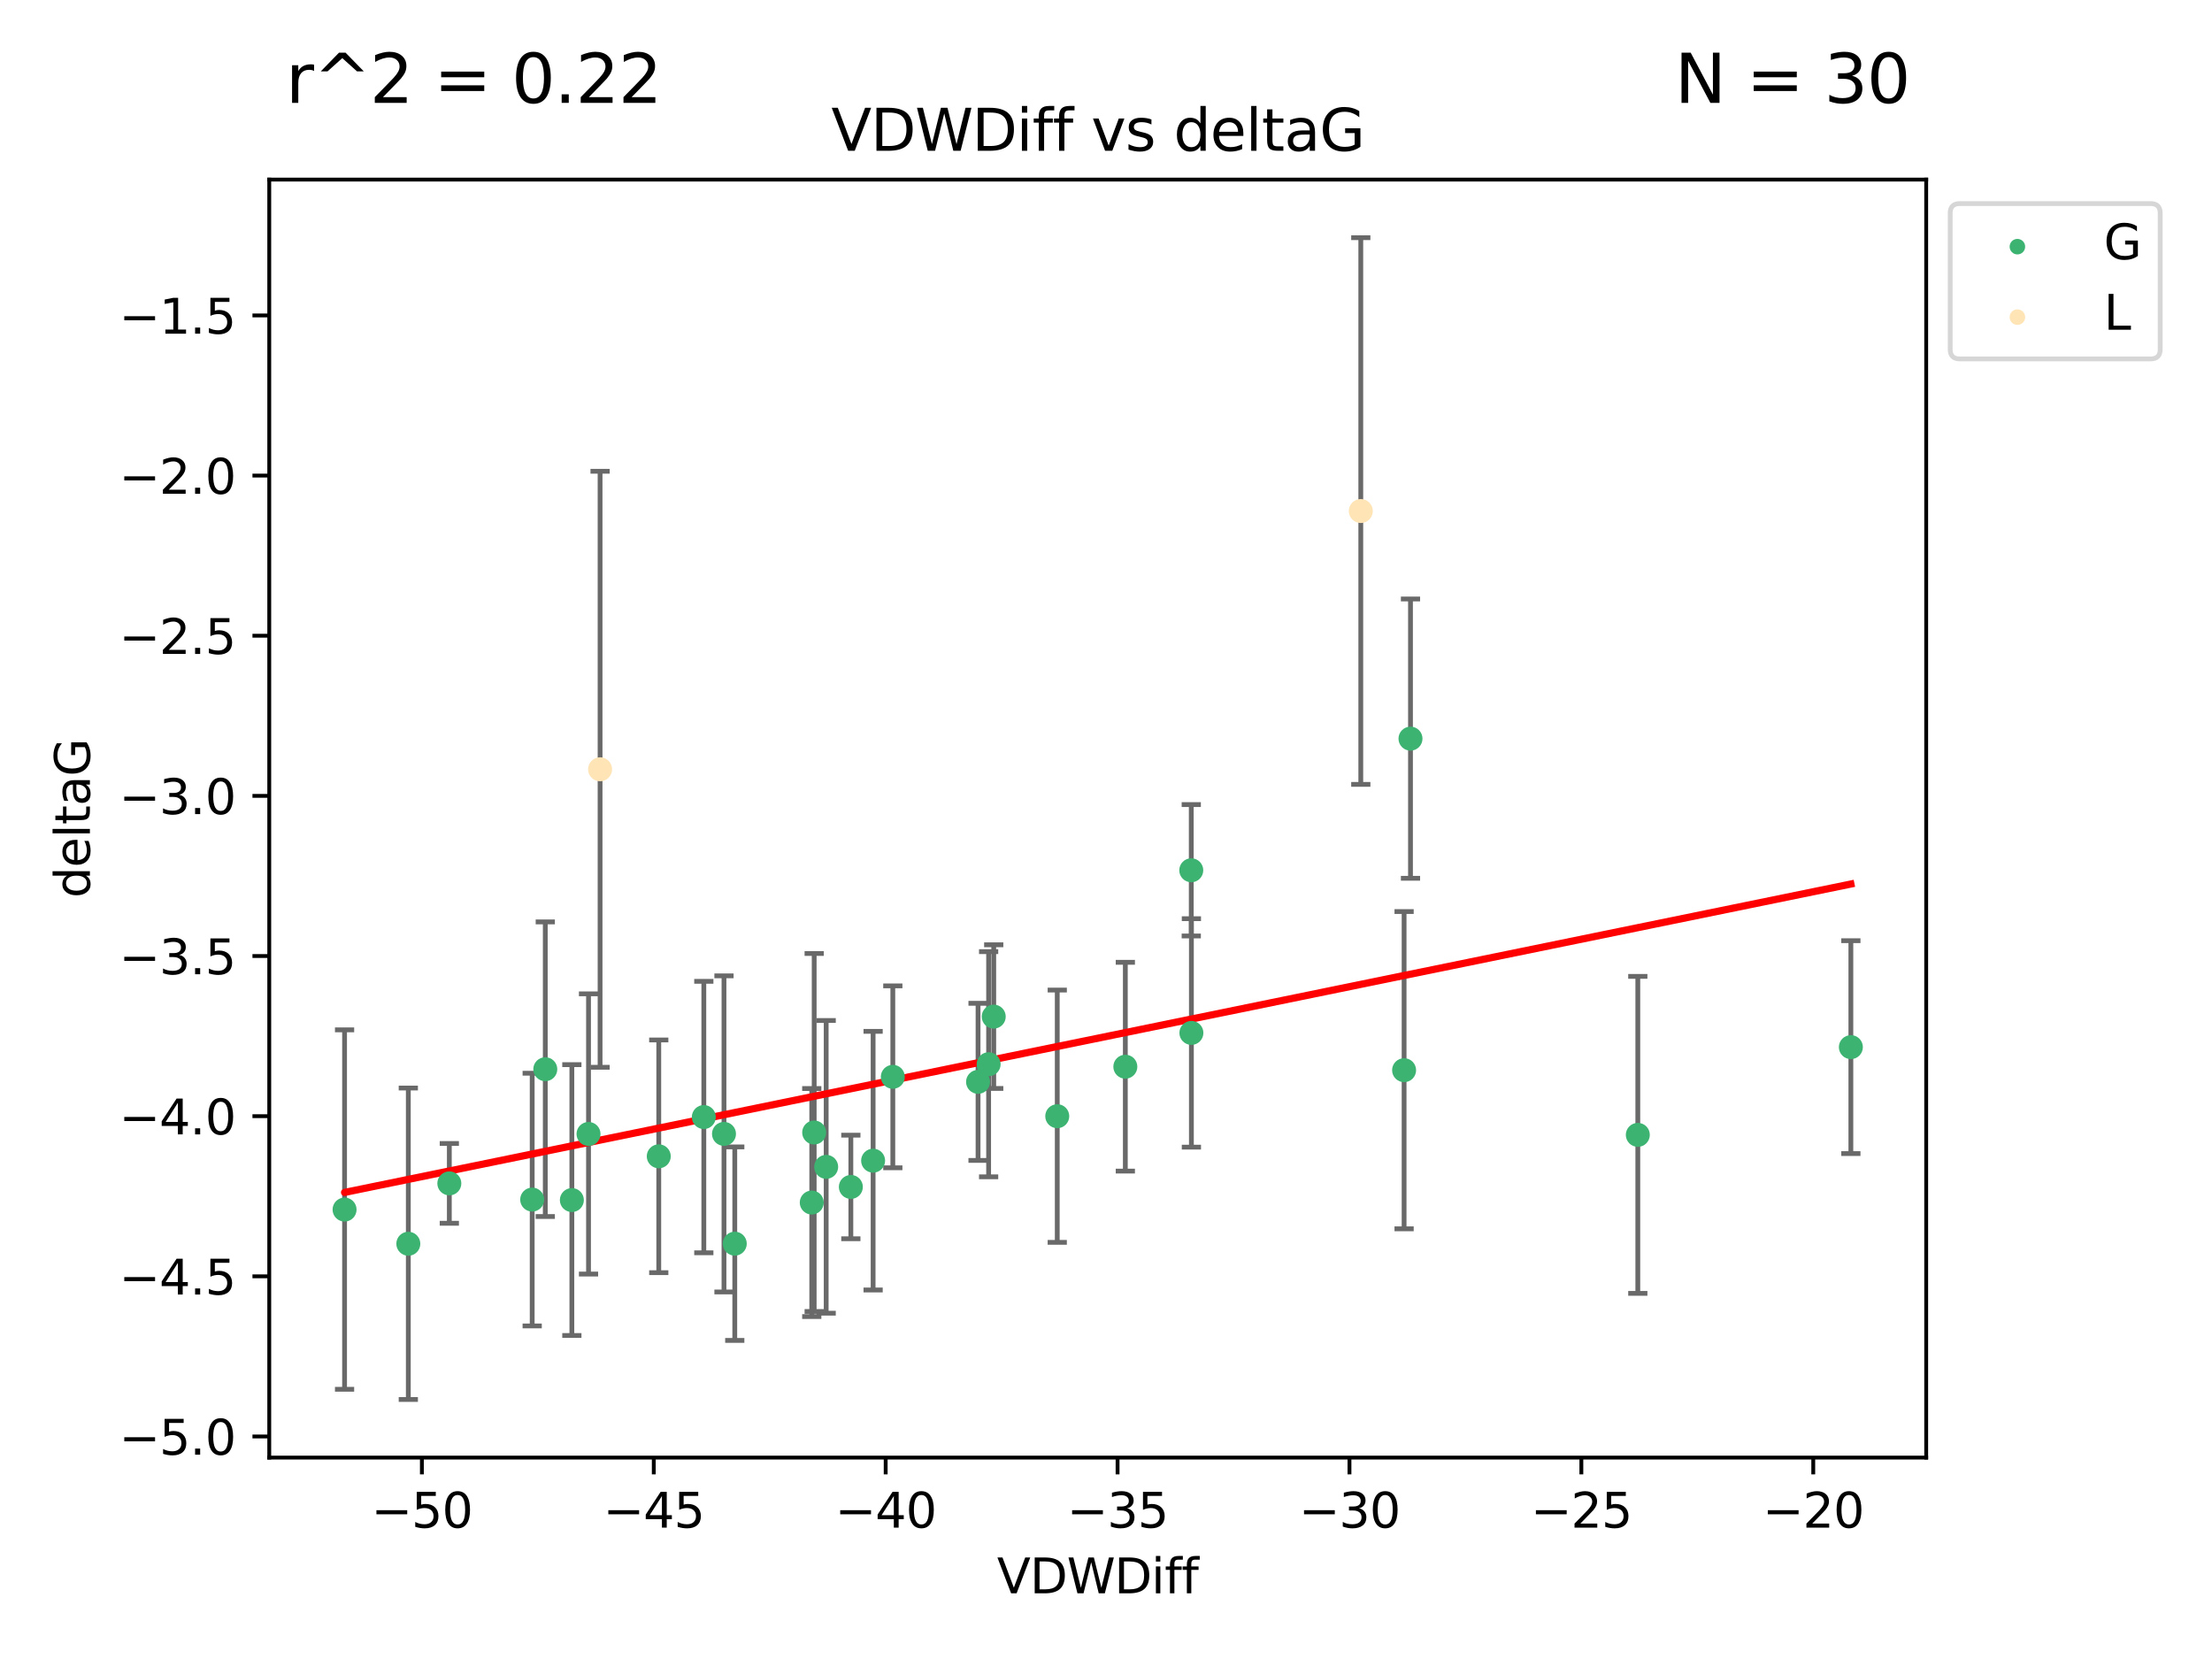 <?xml version="1.0" encoding="utf-8" standalone="no"?>
<!DOCTYPE svg PUBLIC "-//W3C//DTD SVG 1.1//EN"
  "http://www.w3.org/Graphics/SVG/1.1/DTD/svg11.dtd">
<svg xmlns:xlink="http://www.w3.org/1999/xlink" width="460.8pt" height="345.6pt" viewBox="0 0 460.8 345.6" xmlns="http://www.w3.org/2000/svg" version="1.1">
 <defs>
  <style type="text/css">*{stroke-linejoin: round; stroke-linecap: butt}</style>
 </defs>
 <g id="figure_1">
  <g id="patch_1">
   <path d="M 0 345.6 
L 460.8 345.6 
L 460.8 0 
L 0 0 
z
" style="fill: #ffffff"/>
  </g>
  <g id="axes_1">
   <g id="patch_2">
    <path d="M 56.09 303.64 
L 401.26 303.64 
L 401.26 37.411 
L 56.09 37.411 
z
" style="fill: #ffffff"/>
   </g>
   <g id="PathCollection_1">
    <defs>
     <path id="m8634fec069" d="M 0 1.118 
C 0.297 1.118 0.581 1 0.791 0.791 
C 1 0.581 1.118 0.297 1.118 0 
C 1.118 -0.297 1 -0.581 0.791 -0.791 
C 0.581 -1 0.297 -1.118 0 -1.118 
C -0.297 -1.118 -0.581 -1 -0.791 -0.791 
C -1 -0.581 -1.118 -0.297 -1.118 0 
C -1.118 0.297 -1 0.581 -0.791 0.791 
C -0.581 1 -0.297 1.118 0 1.118 
z
" style="stroke: #3cb371"/>
    </defs>
    <g clip-path="url(#p847b2aebaa)">
     <use xlink:href="#m8634fec069" x="85.06" y="259.097" style="fill: #3cb371; stroke: #3cb371"/>
     <use xlink:href="#m8634fec069" x="146.619" y="232.702" style="fill: #3cb371; stroke: #3cb371"/>
     <use xlink:href="#m8634fec069" x="137.233" y="240.881" style="fill: #3cb371; stroke: #3cb371"/>
     <use xlink:href="#m8634fec069" x="71.78" y="251.977" style="fill: #3cb371; stroke: #3cb371"/>
     <use xlink:href="#m8634fec069" x="110.864" y="249.895" style="fill: #3cb371; stroke: #3cb371"/>
     <use xlink:href="#m8634fec069" x="185.991" y="224.322" style="fill: #3cb371; stroke: #3cb371"/>
     <use xlink:href="#m8634fec069" x="169.609" y="235.92" style="fill: #3cb371; stroke: #3cb371"/>
     <use xlink:href="#m8634fec069" x="172.107" y="243.078" style="fill: #3cb371; stroke: #3cb371"/>
     <use xlink:href="#m8634fec069" x="113.593" y="222.736" style="fill: #3cb371; stroke: #3cb371"/>
     <use xlink:href="#m8634fec069" x="119.129" y="249.995" style="fill: #3cb371; stroke: #3cb371"/>
     <use xlink:href="#m8634fec069" x="150.82" y="236.209" style="fill: #3cb371; stroke: #3cb371"/>
     <use xlink:href="#m8634fec069" x="177.248" y="247.262" style="fill: #3cb371; stroke: #3cb371"/>
     <use xlink:href="#m8634fec069" x="169.105" y="250.512" style="fill: #3cb371; stroke: #3cb371"/>
     <use xlink:href="#m8634fec069" x="93.603" y="246.521" style="fill: #3cb371; stroke: #3cb371"/>
     <use xlink:href="#m8634fec069" x="122.6" y="236.224" style="fill: #3cb371; stroke: #3cb371"/>
     <use xlink:href="#m8634fec069" x="153.066" y="259.078" style="fill: #3cb371; stroke: #3cb371"/>
     <use xlink:href="#m8634fec069" x="234.428" y="222.214" style="fill: #3cb371; stroke: #3cb371"/>
     <use xlink:href="#m8634fec069" x="248.162" y="181.294" style="fill: #3cb371; stroke: #3cb371"/>
     <use xlink:href="#m8634fec069" x="181.886" y="241.789" style="fill: #3cb371; stroke: #3cb371"/>
     <use xlink:href="#m8634fec069" x="248.189" y="215.173" style="fill: #3cb371; stroke: #3cb371"/>
     <use xlink:href="#m8634fec069" x="203.746" y="225.371" style="fill: #3cb371; stroke: #3cb371"/>
     <use xlink:href="#m8634fec069" x="220.245" y="232.526" style="fill: #3cb371; stroke: #3cb371"/>
     <use xlink:href="#m8634fec069" x="207.012" y="211.779" style="fill: #3cb371; stroke: #3cb371"/>
     <use xlink:href="#m8634fec069" x="205.948" y="221.695" style="fill: #3cb371; stroke: #3cb371"/>
     <use xlink:href="#m8634fec069" x="293.831" y="153.872" style="fill: #3cb371; stroke: #3cb371"/>
     <use xlink:href="#m8634fec069" x="292.499" y="222.939" style="fill: #3cb371; stroke: #3cb371"/>
     <use xlink:href="#m8634fec069" x="341.187" y="236.414" style="fill: #3cb371; stroke: #3cb371"/>
     <use xlink:href="#m8634fec069" x="385.57" y="218.135" style="fill: #3cb371; stroke: #3cb371"/>
    </g>
   </g>
   <g id="PathCollection_2">
    <defs>
     <path id="md2d77b3dc0" d="M 0 1.118 
C 0.297 1.118 0.581 1 0.791 0.791 
C 1 0.581 1.118 0.297 1.118 0 
C 1.118 -0.297 1 -0.581 0.791 -0.791 
C 0.581 -1 0.297 -1.118 0 -1.118 
C -0.297 -1.118 -0.581 -1 -0.791 -0.791 
C -1 -0.581 -1.118 -0.297 -1.118 0 
C -1.118 0.297 -1 0.581 -0.791 0.791 
C -0.581 1 -0.297 1.118 0 1.118 
z
" style="stroke: #ffe4b5"/>
    </defs>
    <g clip-path="url(#p847b2aebaa)">
     <use xlink:href="#md2d77b3dc0" x="283.479" y="106.457" style="fill: #ffe4b5; stroke: #ffe4b5"/>
     <use xlink:href="#md2d77b3dc0" x="125.007" y="160.254" style="fill: #ffe4b5; stroke: #ffe4b5"/>
    </g>
   </g>
   <g id="matplotlib.axis_1">
    <g id="xtick_1">
     <g id="line2d_1">
      <defs>
       <path id="m3a219f3fdf" d="M 0 0 
L 0 3.5 
" style="stroke: #000000; stroke-width: 0.8"/>
      </defs>
      <g>
       <use xlink:href="#m3a219f3fdf" x="87.886" y="303.64" style="stroke: #000000; stroke-width: 0.8"/>
      </g>
     </g>
     <g id="text_1">
      <!-- −50 -->
      <g transform="translate(77.334 318.238)scale(0.1 -0.1)">
       <defs>
        <path id="DejaVuSans-2212" d="M 678 2272 
L 4684 2272 
L 4684 1741 
L 678 1741 
L 678 2272 
z
" transform="scale(0.016)"/>
        <path id="DejaVuSans-35" d="M 691 4666 
L 3169 4666 
L 3169 4134 
L 1269 4134 
L 1269 2991 
Q 1406 3038 1543 3061 
Q 1681 3084 1819 3084 
Q 2600 3084 3056 2656 
Q 3513 2228 3513 1497 
Q 3513 744 3044 326 
Q 2575 -91 1722 -91 
Q 1428 -91 1123 -41 
Q 819 9 494 109 
L 494 744 
Q 775 591 1075 516 
Q 1375 441 1709 441 
Q 2250 441 2565 725 
Q 2881 1009 2881 1497 
Q 2881 1984 2565 2268 
Q 2250 2553 1709 2553 
Q 1456 2553 1204 2497 
Q 953 2441 691 2322 
L 691 4666 
z
" transform="scale(0.016)"/>
        <path id="DejaVuSans-30" d="M 2034 4250 
Q 1547 4250 1301 3770 
Q 1056 3291 1056 2328 
Q 1056 1369 1301 889 
Q 1547 409 2034 409 
Q 2525 409 2770 889 
Q 3016 1369 3016 2328 
Q 3016 3291 2770 3770 
Q 2525 4250 2034 4250 
z
M 2034 4750 
Q 2819 4750 3233 4129 
Q 3647 3509 3647 2328 
Q 3647 1150 3233 529 
Q 2819 -91 2034 -91 
Q 1250 -91 836 529 
Q 422 1150 422 2328 
Q 422 3509 836 4129 
Q 1250 4750 2034 4750 
z
" transform="scale(0.016)"/>
       </defs>
       <use xlink:href="#DejaVuSans-2212"/>
       <use xlink:href="#DejaVuSans-35" x="83.789"/>
       <use xlink:href="#DejaVuSans-30" x="147.412"/>
      </g>
     </g>
    </g>
    <g id="xtick_2">
     <g id="line2d_2">
      <g>
       <use xlink:href="#m3a219f3fdf" x="136.194" y="303.64" style="stroke: #000000; stroke-width: 0.8"/>
      </g>
     </g>
     <g id="text_2">
      <!-- −45 -->
      <g transform="translate(125.642 318.238)scale(0.1 -0.1)">
       <defs>
        <path id="DejaVuSans-34" d="M 2419 4116 
L 825 1625 
L 2419 1625 
L 2419 4116 
z
M 2253 4666 
L 3047 4666 
L 3047 1625 
L 3713 1625 
L 3713 1100 
L 3047 1100 
L 3047 0 
L 2419 0 
L 2419 1100 
L 313 1100 
L 313 1709 
L 2253 4666 
z
" transform="scale(0.016)"/>
       </defs>
       <use xlink:href="#DejaVuSans-2212"/>
       <use xlink:href="#DejaVuSans-34" x="83.789"/>
       <use xlink:href="#DejaVuSans-35" x="147.412"/>
      </g>
     </g>
    </g>
    <g id="xtick_3">
     <g id="line2d_3">
      <g>
       <use xlink:href="#m3a219f3fdf" x="184.502" y="303.64" style="stroke: #000000; stroke-width: 0.8"/>
      </g>
     </g>
     <g id="text_3">
      <!-- −40 -->
      <g transform="translate(173.95 318.238)scale(0.1 -0.1)">
       <use xlink:href="#DejaVuSans-2212"/>
       <use xlink:href="#DejaVuSans-34" x="83.789"/>
       <use xlink:href="#DejaVuSans-30" x="147.412"/>
      </g>
     </g>
    </g>
    <g id="xtick_4">
     <g id="line2d_4">
      <g>
       <use xlink:href="#m3a219f3fdf" x="232.81" y="303.64" style="stroke: #000000; stroke-width: 0.8"/>
      </g>
     </g>
     <g id="text_4">
      <!-- −35 -->
      <g transform="translate(222.258 318.238)scale(0.1 -0.1)">
       <defs>
        <path id="DejaVuSans-33" d="M 2597 2516 
Q 3050 2419 3304 2112 
Q 3559 1806 3559 1356 
Q 3559 666 3084 287 
Q 2609 -91 1734 -91 
Q 1441 -91 1130 -33 
Q 819 25 488 141 
L 488 750 
Q 750 597 1062 519 
Q 1375 441 1716 441 
Q 2309 441 2620 675 
Q 2931 909 2931 1356 
Q 2931 1769 2642 2001 
Q 2353 2234 1838 2234 
L 1294 2234 
L 1294 2753 
L 1863 2753 
Q 2328 2753 2575 2939 
Q 2822 3125 2822 3475 
Q 2822 3834 2567 4026 
Q 2313 4219 1838 4219 
Q 1578 4219 1281 4162 
Q 984 4106 628 3988 
L 628 4550 
Q 988 4650 1302 4700 
Q 1616 4750 1894 4750 
Q 2613 4750 3031 4423 
Q 3450 4097 3450 3541 
Q 3450 3153 3228 2886 
Q 3006 2619 2597 2516 
z
" transform="scale(0.016)"/>
       </defs>
       <use xlink:href="#DejaVuSans-2212"/>
       <use xlink:href="#DejaVuSans-33" x="83.789"/>
       <use xlink:href="#DejaVuSans-35" x="147.412"/>
      </g>
     </g>
    </g>
    <g id="xtick_5">
     <g id="line2d_5">
      <g>
       <use xlink:href="#m3a219f3fdf" x="281.118" y="303.64" style="stroke: #000000; stroke-width: 0.8"/>
      </g>
     </g>
     <g id="text_5">
      <!-- −30 -->
      <g transform="translate(270.566 318.238)scale(0.1 -0.1)">
       <use xlink:href="#DejaVuSans-2212"/>
       <use xlink:href="#DejaVuSans-33" x="83.789"/>
       <use xlink:href="#DejaVuSans-30" x="147.412"/>
      </g>
     </g>
    </g>
    <g id="xtick_6">
     <g id="line2d_6">
      <g>
       <use xlink:href="#m3a219f3fdf" x="329.426" y="303.64" style="stroke: #000000; stroke-width: 0.8"/>
      </g>
     </g>
     <g id="text_6">
      <!-- −25 -->
      <g transform="translate(318.874 318.238)scale(0.1 -0.1)">
       <defs>
        <path id="DejaVuSans-32" d="M 1228 531 
L 3431 531 
L 3431 0 
L 469 0 
L 469 531 
Q 828 903 1448 1529 
Q 2069 2156 2228 2338 
Q 2531 2678 2651 2914 
Q 2772 3150 2772 3378 
Q 2772 3750 2511 3984 
Q 2250 4219 1831 4219 
Q 1534 4219 1204 4116 
Q 875 4013 500 3803 
L 500 4441 
Q 881 4594 1212 4672 
Q 1544 4750 1819 4750 
Q 2544 4750 2975 4387 
Q 3406 4025 3406 3419 
Q 3406 3131 3298 2873 
Q 3191 2616 2906 2266 
Q 2828 2175 2409 1742 
Q 1991 1309 1228 531 
z
" transform="scale(0.016)"/>
       </defs>
       <use xlink:href="#DejaVuSans-2212"/>
       <use xlink:href="#DejaVuSans-32" x="83.789"/>
       <use xlink:href="#DejaVuSans-35" x="147.412"/>
      </g>
     </g>
    </g>
    <g id="xtick_7">
     <g id="line2d_7">
      <g>
       <use xlink:href="#m3a219f3fdf" x="377.734" y="303.64" style="stroke: #000000; stroke-width: 0.8"/>
      </g>
     </g>
     <g id="text_7">
      <!-- −20 -->
      <g transform="translate(367.182 318.238)scale(0.1 -0.1)">
       <use xlink:href="#DejaVuSans-2212"/>
       <use xlink:href="#DejaVuSans-32" x="83.789"/>
       <use xlink:href="#DejaVuSans-30" x="147.412"/>
      </g>
     </g>
    </g>
    <g id="text_8">
     <!-- VDWDiff -->
     <g transform="translate(207.702 331.917)scale(0.1 -0.1)">
      <defs>
       <path id="DejaVuSans-56" d="M 1831 0 
L 50 4666 
L 709 4666 
L 2188 738 
L 3669 4666 
L 4325 4666 
L 2547 0 
L 1831 0 
z
" transform="scale(0.016)"/>
       <path id="DejaVuSans-44" d="M 1259 4147 
L 1259 519 
L 2022 519 
Q 2988 519 3436 956 
Q 3884 1394 3884 2338 
Q 3884 3275 3436 3711 
Q 2988 4147 2022 4147 
L 1259 4147 
z
M 628 4666 
L 1925 4666 
Q 3281 4666 3915 4102 
Q 4550 3538 4550 2338 
Q 4550 1131 3912 565 
Q 3275 0 1925 0 
L 628 0 
L 628 4666 
z
" transform="scale(0.016)"/>
       <path id="DejaVuSans-57" d="M 213 4666 
L 850 4666 
L 1831 722 
L 2809 4666 
L 3519 4666 
L 4500 722 
L 5478 4666 
L 6119 4666 
L 4947 0 
L 4153 0 
L 3169 4050 
L 2175 0 
L 1381 0 
L 213 4666 
z
" transform="scale(0.016)"/>
       <path id="DejaVuSans-69" d="M 603 3500 
L 1178 3500 
L 1178 0 
L 603 0 
L 603 3500 
z
M 603 4863 
L 1178 4863 
L 1178 4134 
L 603 4134 
L 603 4863 
z
" transform="scale(0.016)"/>
       <path id="DejaVuSans-66" d="M 2375 4863 
L 2375 4384 
L 1825 4384 
Q 1516 4384 1395 4259 
Q 1275 4134 1275 3809 
L 1275 3500 
L 2222 3500 
L 2222 3053 
L 1275 3053 
L 1275 0 
L 697 0 
L 697 3053 
L 147 3053 
L 147 3500 
L 697 3500 
L 697 3744 
Q 697 4328 969 4595 
Q 1241 4863 1831 4863 
L 2375 4863 
z
" transform="scale(0.016)"/>
      </defs>
      <use xlink:href="#DejaVuSans-56"/>
      <use xlink:href="#DejaVuSans-44" x="68.408"/>
      <use xlink:href="#DejaVuSans-57" x="145.41"/>
      <use xlink:href="#DejaVuSans-44" x="244.287"/>
      <use xlink:href="#DejaVuSans-69" x="321.289"/>
      <use xlink:href="#DejaVuSans-66" x="349.072"/>
      <use xlink:href="#DejaVuSans-66" x="384.277"/>
     </g>
    </g>
   </g>
   <g id="matplotlib.axis_2">
    <g id="ytick_1">
     <g id="line2d_8">
      <defs>
       <path id="m6dd5f99cf5" d="M 0 0 
L -3.5 0 
" style="stroke: #000000; stroke-width: 0.8"/>
      </defs>
      <g>
       <use xlink:href="#m6dd5f99cf5" x="56.09" y="299.239" style="stroke: #000000; stroke-width: 0.8"/>
      </g>
     </g>
     <g id="text_9">
      <!-- −5.0 -->
      <g transform="translate(24.807 303.038)scale(0.1 -0.1)">
       <defs>
        <path id="DejaVuSans-2e" d="M 684 794 
L 1344 794 
L 1344 0 
L 684 0 
L 684 794 
z
" transform="scale(0.016)"/>
       </defs>
       <use xlink:href="#DejaVuSans-2212"/>
       <use xlink:href="#DejaVuSans-35" x="83.789"/>
       <use xlink:href="#DejaVuSans-2e" x="147.412"/>
       <use xlink:href="#DejaVuSans-30" x="179.199"/>
      </g>
     </g>
    </g>
    <g id="ytick_2">
     <g id="line2d_9">
      <g>
       <use xlink:href="#m6dd5f99cf5" x="56.09" y="265.877" style="stroke: #000000; stroke-width: 0.8"/>
      </g>
     </g>
     <g id="text_10">
      <!-- −4.5 -->
      <g transform="translate(24.807 269.676)scale(0.1 -0.1)">
       <use xlink:href="#DejaVuSans-2212"/>
       <use xlink:href="#DejaVuSans-34" x="83.789"/>
       <use xlink:href="#DejaVuSans-2e" x="147.412"/>
       <use xlink:href="#DejaVuSans-35" x="179.199"/>
      </g>
     </g>
    </g>
    <g id="ytick_3">
     <g id="line2d_10">
      <g>
       <use xlink:href="#m6dd5f99cf5" x="56.09" y="232.515" style="stroke: #000000; stroke-width: 0.8"/>
      </g>
     </g>
     <g id="text_11">
      <!-- −4.0 -->
      <g transform="translate(24.807 236.315)scale(0.1 -0.1)">
       <use xlink:href="#DejaVuSans-2212"/>
       <use xlink:href="#DejaVuSans-34" x="83.789"/>
       <use xlink:href="#DejaVuSans-2e" x="147.412"/>
       <use xlink:href="#DejaVuSans-30" x="179.199"/>
      </g>
     </g>
    </g>
    <g id="ytick_4">
     <g id="line2d_11">
      <g>
       <use xlink:href="#m6dd5f99cf5" x="56.09" y="199.154" style="stroke: #000000; stroke-width: 0.8"/>
      </g>
     </g>
     <g id="text_12">
      <!-- −3.5 -->
      <g transform="translate(24.807 202.953)scale(0.1 -0.1)">
       <use xlink:href="#DejaVuSans-2212"/>
       <use xlink:href="#DejaVuSans-33" x="83.789"/>
       <use xlink:href="#DejaVuSans-2e" x="147.412"/>
       <use xlink:href="#DejaVuSans-35" x="179.199"/>
      </g>
     </g>
    </g>
    <g id="ytick_5">
     <g id="line2d_12">
      <g>
       <use xlink:href="#m6dd5f99cf5" x="56.09" y="165.792" style="stroke: #000000; stroke-width: 0.8"/>
      </g>
     </g>
     <g id="text_13">
      <!-- −3.0 -->
      <g transform="translate(24.807 169.591)scale(0.1 -0.1)">
       <use xlink:href="#DejaVuSans-2212"/>
       <use xlink:href="#DejaVuSans-33" x="83.789"/>
       <use xlink:href="#DejaVuSans-2e" x="147.412"/>
       <use xlink:href="#DejaVuSans-30" x="179.199"/>
      </g>
     </g>
    </g>
    <g id="ytick_6">
     <g id="line2d_13">
      <g>
       <use xlink:href="#m6dd5f99cf5" x="56.09" y="132.431" style="stroke: #000000; stroke-width: 0.8"/>
      </g>
     </g>
     <g id="text_14">
      <!-- −2.5 -->
      <g transform="translate(24.807 136.23)scale(0.1 -0.1)">
       <use xlink:href="#DejaVuSans-2212"/>
       <use xlink:href="#DejaVuSans-32" x="83.789"/>
       <use xlink:href="#DejaVuSans-2e" x="147.412"/>
       <use xlink:href="#DejaVuSans-35" x="179.199"/>
      </g>
     </g>
    </g>
    <g id="ytick_7">
     <g id="line2d_14">
      <g>
       <use xlink:href="#m6dd5f99cf5" x="56.09" y="99.069" style="stroke: #000000; stroke-width: 0.8"/>
      </g>
     </g>
     <g id="text_15">
      <!-- −2.0 -->
      <g transform="translate(24.807 102.868)scale(0.1 -0.1)">
       <use xlink:href="#DejaVuSans-2212"/>
       <use xlink:href="#DejaVuSans-32" x="83.789"/>
       <use xlink:href="#DejaVuSans-2e" x="147.412"/>
       <use xlink:href="#DejaVuSans-30" x="179.199"/>
      </g>
     </g>
    </g>
    <g id="ytick_8">
     <g id="line2d_15">
      <g>
       <use xlink:href="#m6dd5f99cf5" x="56.09" y="65.707" style="stroke: #000000; stroke-width: 0.8"/>
      </g>
     </g>
     <g id="text_16">
      <!-- −1.5 -->
      <g transform="translate(24.807 69.507)scale(0.1 -0.1)">
       <defs>
        <path id="DejaVuSans-31" d="M 794 531 
L 1825 531 
L 1825 4091 
L 703 3866 
L 703 4441 
L 1819 4666 
L 2450 4666 
L 2450 531 
L 3481 531 
L 3481 0 
L 794 0 
L 794 531 
z
" transform="scale(0.016)"/>
       </defs>
       <use xlink:href="#DejaVuSans-2212"/>
       <use xlink:href="#DejaVuSans-31" x="83.789"/>
       <use xlink:href="#DejaVuSans-2e" x="147.412"/>
       <use xlink:href="#DejaVuSans-35" x="179.199"/>
      </g>
     </g>
    </g>
    <g id="text_17">
     <!-- deltaG -->
     <g transform="translate(18.727 187.064)rotate(-90)scale(0.1 -0.1)">
      <defs>
       <path id="DejaVuSans-64" d="M 2906 2969 
L 2906 4863 
L 3481 4863 
L 3481 0 
L 2906 0 
L 2906 525 
Q 2725 213 2448 61 
Q 2172 -91 1784 -91 
Q 1150 -91 751 415 
Q 353 922 353 1747 
Q 353 2572 751 3078 
Q 1150 3584 1784 3584 
Q 2172 3584 2448 3432 
Q 2725 3281 2906 2969 
z
M 947 1747 
Q 947 1113 1208 752 
Q 1469 391 1925 391 
Q 2381 391 2643 752 
Q 2906 1113 2906 1747 
Q 2906 2381 2643 2742 
Q 2381 3103 1925 3103 
Q 1469 3103 1208 2742 
Q 947 2381 947 1747 
z
" transform="scale(0.016)"/>
       <path id="DejaVuSans-65" d="M 3597 1894 
L 3597 1613 
L 953 1613 
Q 991 1019 1311 708 
Q 1631 397 2203 397 
Q 2534 397 2845 478 
Q 3156 559 3463 722 
L 3463 178 
Q 3153 47 2828 -22 
Q 2503 -91 2169 -91 
Q 1331 -91 842 396 
Q 353 884 353 1716 
Q 353 2575 817 3079 
Q 1281 3584 2069 3584 
Q 2775 3584 3186 3129 
Q 3597 2675 3597 1894 
z
M 3022 2063 
Q 3016 2534 2758 2815 
Q 2500 3097 2075 3097 
Q 1594 3097 1305 2825 
Q 1016 2553 972 2059 
L 3022 2063 
z
" transform="scale(0.016)"/>
       <path id="DejaVuSans-6c" d="M 603 4863 
L 1178 4863 
L 1178 0 
L 603 0 
L 603 4863 
z
" transform="scale(0.016)"/>
       <path id="DejaVuSans-74" d="M 1172 4494 
L 1172 3500 
L 2356 3500 
L 2356 3053 
L 1172 3053 
L 1172 1153 
Q 1172 725 1289 603 
Q 1406 481 1766 481 
L 2356 481 
L 2356 0 
L 1766 0 
Q 1100 0 847 248 
Q 594 497 594 1153 
L 594 3053 
L 172 3053 
L 172 3500 
L 594 3500 
L 594 4494 
L 1172 4494 
z
" transform="scale(0.016)"/>
       <path id="DejaVuSans-61" d="M 2194 1759 
Q 1497 1759 1228 1600 
Q 959 1441 959 1056 
Q 959 750 1161 570 
Q 1363 391 1709 391 
Q 2188 391 2477 730 
Q 2766 1069 2766 1631 
L 2766 1759 
L 2194 1759 
z
M 3341 1997 
L 3341 0 
L 2766 0 
L 2766 531 
Q 2569 213 2275 61 
Q 1981 -91 1556 -91 
Q 1019 -91 701 211 
Q 384 513 384 1019 
Q 384 1609 779 1909 
Q 1175 2209 1959 2209 
L 2766 2209 
L 2766 2266 
Q 2766 2663 2505 2880 
Q 2244 3097 1772 3097 
Q 1472 3097 1187 3025 
Q 903 2953 641 2809 
L 641 3341 
Q 956 3463 1253 3523 
Q 1550 3584 1831 3584 
Q 2591 3584 2966 3190 
Q 3341 2797 3341 1997 
z
" transform="scale(0.016)"/>
       <path id="DejaVuSans-47" d="M 3809 666 
L 3809 1919 
L 2778 1919 
L 2778 2438 
L 4434 2438 
L 4434 434 
Q 4069 175 3628 42 
Q 3188 -91 2688 -91 
Q 1594 -91 976 548 
Q 359 1188 359 2328 
Q 359 3472 976 4111 
Q 1594 4750 2688 4750 
Q 3144 4750 3555 4637 
Q 3966 4525 4313 4306 
L 4313 3634 
Q 3963 3931 3569 4081 
Q 3175 4231 2741 4231 
Q 1884 4231 1454 3753 
Q 1025 3275 1025 2328 
Q 1025 1384 1454 906 
Q 1884 428 2741 428 
Q 3075 428 3337 486 
Q 3600 544 3809 666 
z
" transform="scale(0.016)"/>
      </defs>
      <use xlink:href="#DejaVuSans-64"/>
      <use xlink:href="#DejaVuSans-65" x="63.477"/>
      <use xlink:href="#DejaVuSans-6c" x="125"/>
      <use xlink:href="#DejaVuSans-74" x="152.783"/>
      <use xlink:href="#DejaVuSans-61" x="191.992"/>
      <use xlink:href="#DejaVuSans-47" x="253.271"/>
     </g>
    </g>
   </g>
   <g id="LineCollection_1">
    <path d="M 85.06 291.539 
L 85.06 226.655 
" clip-path="url(#p847b2aebaa)" style="fill: none; stroke: #696969"/>
    <path d="M 146.619 260.975 
L 146.619 204.429 
" clip-path="url(#p847b2aebaa)" style="fill: none; stroke: #696969"/>
    <path d="M 137.233 265.116 
L 137.233 216.646 
" clip-path="url(#p847b2aebaa)" style="fill: none; stroke: #696969"/>
    <path d="M 71.78 289.416 
L 71.78 214.538 
" clip-path="url(#p847b2aebaa)" style="fill: none; stroke: #696969"/>
    <path d="M 110.864 276.219 
L 110.864 223.571 
" clip-path="url(#p847b2aebaa)" style="fill: none; stroke: #696969"/>
    <path d="M 185.991 243.273 
L 185.991 205.371 
" clip-path="url(#p847b2aebaa)" style="fill: none; stroke: #696969"/>
    <path d="M 169.609 273.209 
L 169.609 198.631 
" clip-path="url(#p847b2aebaa)" style="fill: none; stroke: #696969"/>
    <path d="M 172.107 273.565 
L 172.107 212.591 
" clip-path="url(#p847b2aebaa)" style="fill: none; stroke: #696969"/>
    <path d="M 113.593 253.424 
L 113.593 192.048 
" clip-path="url(#p847b2aebaa)" style="fill: none; stroke: #696969"/>
    <path d="M 119.129 278.204 
L 119.129 221.785 
" clip-path="url(#p847b2aebaa)" style="fill: none; stroke: #696969"/>
    <path d="M 150.82 269.134 
L 150.82 203.284 
" clip-path="url(#p847b2aebaa)" style="fill: none; stroke: #696969"/>
    <path d="M 177.248 258.051 
L 177.248 236.473 
" clip-path="url(#p847b2aebaa)" style="fill: none; stroke: #696969"/>
    <path d="M 169.105 274.263 
L 169.105 226.762 
" clip-path="url(#p847b2aebaa)" style="fill: none; stroke: #696969"/>
    <path d="M 93.603 254.829 
L 93.603 238.213 
" clip-path="url(#p847b2aebaa)" style="fill: none; stroke: #696969"/>
    <path d="M 122.6 265.41 
L 122.6 207.038 
" clip-path="url(#p847b2aebaa)" style="fill: none; stroke: #696969"/>
    <path d="M 153.066 279.234 
L 153.066 238.921 
" clip-path="url(#p847b2aebaa)" style="fill: none; stroke: #696969"/>
    <path d="M 234.428 243.962 
L 234.428 200.466 
" clip-path="url(#p847b2aebaa)" style="fill: none; stroke: #696969"/>
    <path d="M 248.162 194.98 
L 248.162 167.608 
" clip-path="url(#p847b2aebaa)" style="fill: none; stroke: #696969"/>
    <path d="M 181.886 268.725 
L 181.886 214.852 
" clip-path="url(#p847b2aebaa)" style="fill: none; stroke: #696969"/>
    <path d="M 248.189 238.968 
L 248.189 191.377 
" clip-path="url(#p847b2aebaa)" style="fill: none; stroke: #696969"/>
    <path d="M 203.746 241.734 
L 203.746 209.008 
" clip-path="url(#p847b2aebaa)" style="fill: none; stroke: #696969"/>
    <path d="M 220.245 258.805 
L 220.245 206.247 
" clip-path="url(#p847b2aebaa)" style="fill: none; stroke: #696969"/>
    <path d="M 207.012 226.744 
L 207.012 196.815 
" clip-path="url(#p847b2aebaa)" style="fill: none; stroke: #696969"/>
    <path d="M 205.948 245.149 
L 205.948 198.242 
" clip-path="url(#p847b2aebaa)" style="fill: none; stroke: #696969"/>
    <path d="M 293.831 182.965 
L 293.831 124.779 
" clip-path="url(#p847b2aebaa)" style="fill: none; stroke: #696969"/>
    <path d="M 292.499 255.982 
L 292.499 189.896 
" clip-path="url(#p847b2aebaa)" style="fill: none; stroke: #696969"/>
    <path d="M 341.187 269.434 
L 341.187 203.394 
" clip-path="url(#p847b2aebaa)" style="fill: none; stroke: #696969"/>
    <path d="M 385.57 240.308 
L 385.57 195.961 
" clip-path="url(#p847b2aebaa)" style="fill: none; stroke: #696969"/>
   </g>
   <g id="line2d_16">
    <defs>
     <path id="m837a2c6a19" d="M 2 0 
L -2 -0 
" style="stroke: #696969"/>
    </defs>
    <g clip-path="url(#p847b2aebaa)">
     <use xlink:href="#m837a2c6a19" x="85.06" y="291.539" style="fill: #696969; stroke: #696969"/>
     <use xlink:href="#m837a2c6a19" x="146.619" y="260.975" style="fill: #696969; stroke: #696969"/>
     <use xlink:href="#m837a2c6a19" x="137.233" y="265.116" style="fill: #696969; stroke: #696969"/>
     <use xlink:href="#m837a2c6a19" x="71.78" y="289.416" style="fill: #696969; stroke: #696969"/>
     <use xlink:href="#m837a2c6a19" x="110.864" y="276.219" style="fill: #696969; stroke: #696969"/>
     <use xlink:href="#m837a2c6a19" x="185.991" y="243.273" style="fill: #696969; stroke: #696969"/>
     <use xlink:href="#m837a2c6a19" x="169.609" y="273.209" style="fill: #696969; stroke: #696969"/>
     <use xlink:href="#m837a2c6a19" x="172.107" y="273.565" style="fill: #696969; stroke: #696969"/>
     <use xlink:href="#m837a2c6a19" x="113.593" y="253.424" style="fill: #696969; stroke: #696969"/>
     <use xlink:href="#m837a2c6a19" x="119.129" y="278.204" style="fill: #696969; stroke: #696969"/>
     <use xlink:href="#m837a2c6a19" x="150.82" y="269.134" style="fill: #696969; stroke: #696969"/>
     <use xlink:href="#m837a2c6a19" x="177.248" y="258.051" style="fill: #696969; stroke: #696969"/>
     <use xlink:href="#m837a2c6a19" x="169.105" y="274.263" style="fill: #696969; stroke: #696969"/>
     <use xlink:href="#m837a2c6a19" x="93.603" y="254.829" style="fill: #696969; stroke: #696969"/>
     <use xlink:href="#m837a2c6a19" x="122.6" y="265.41" style="fill: #696969; stroke: #696969"/>
     <use xlink:href="#m837a2c6a19" x="153.066" y="279.234" style="fill: #696969; stroke: #696969"/>
     <use xlink:href="#m837a2c6a19" x="234.428" y="243.962" style="fill: #696969; stroke: #696969"/>
     <use xlink:href="#m837a2c6a19" x="248.162" y="194.98" style="fill: #696969; stroke: #696969"/>
     <use xlink:href="#m837a2c6a19" x="181.886" y="268.725" style="fill: #696969; stroke: #696969"/>
     <use xlink:href="#m837a2c6a19" x="248.189" y="238.968" style="fill: #696969; stroke: #696969"/>
     <use xlink:href="#m837a2c6a19" x="203.746" y="241.734" style="fill: #696969; stroke: #696969"/>
     <use xlink:href="#m837a2c6a19" x="220.245" y="258.805" style="fill: #696969; stroke: #696969"/>
     <use xlink:href="#m837a2c6a19" x="207.012" y="226.744" style="fill: #696969; stroke: #696969"/>
     <use xlink:href="#m837a2c6a19" x="205.948" y="245.149" style="fill: #696969; stroke: #696969"/>
     <use xlink:href="#m837a2c6a19" x="293.831" y="182.965" style="fill: #696969; stroke: #696969"/>
     <use xlink:href="#m837a2c6a19" x="292.499" y="255.982" style="fill: #696969; stroke: #696969"/>
     <use xlink:href="#m837a2c6a19" x="341.187" y="269.434" style="fill: #696969; stroke: #696969"/>
     <use xlink:href="#m837a2c6a19" x="385.57" y="240.308" style="fill: #696969; stroke: #696969"/>
    </g>
   </g>
   <g id="line2d_17">
    <g clip-path="url(#p847b2aebaa)">
     <use xlink:href="#m837a2c6a19" x="85.06" y="226.655" style="fill: #696969; stroke: #696969"/>
     <use xlink:href="#m837a2c6a19" x="146.619" y="204.429" style="fill: #696969; stroke: #696969"/>
     <use xlink:href="#m837a2c6a19" x="137.233" y="216.646" style="fill: #696969; stroke: #696969"/>
     <use xlink:href="#m837a2c6a19" x="71.78" y="214.538" style="fill: #696969; stroke: #696969"/>
     <use xlink:href="#m837a2c6a19" x="110.864" y="223.571" style="fill: #696969; stroke: #696969"/>
     <use xlink:href="#m837a2c6a19" x="185.991" y="205.371" style="fill: #696969; stroke: #696969"/>
     <use xlink:href="#m837a2c6a19" x="169.609" y="198.631" style="fill: #696969; stroke: #696969"/>
     <use xlink:href="#m837a2c6a19" x="172.107" y="212.591" style="fill: #696969; stroke: #696969"/>
     <use xlink:href="#m837a2c6a19" x="113.593" y="192.048" style="fill: #696969; stroke: #696969"/>
     <use xlink:href="#m837a2c6a19" x="119.129" y="221.785" style="fill: #696969; stroke: #696969"/>
     <use xlink:href="#m837a2c6a19" x="150.82" y="203.284" style="fill: #696969; stroke: #696969"/>
     <use xlink:href="#m837a2c6a19" x="177.248" y="236.473" style="fill: #696969; stroke: #696969"/>
     <use xlink:href="#m837a2c6a19" x="169.105" y="226.762" style="fill: #696969; stroke: #696969"/>
     <use xlink:href="#m837a2c6a19" x="93.603" y="238.213" style="fill: #696969; stroke: #696969"/>
     <use xlink:href="#m837a2c6a19" x="122.6" y="207.038" style="fill: #696969; stroke: #696969"/>
     <use xlink:href="#m837a2c6a19" x="153.066" y="238.921" style="fill: #696969; stroke: #696969"/>
     <use xlink:href="#m837a2c6a19" x="234.428" y="200.466" style="fill: #696969; stroke: #696969"/>
     <use xlink:href="#m837a2c6a19" x="248.162" y="167.608" style="fill: #696969; stroke: #696969"/>
     <use xlink:href="#m837a2c6a19" x="181.886" y="214.852" style="fill: #696969; stroke: #696969"/>
     <use xlink:href="#m837a2c6a19" x="248.189" y="191.377" style="fill: #696969; stroke: #696969"/>
     <use xlink:href="#m837a2c6a19" x="203.746" y="209.008" style="fill: #696969; stroke: #696969"/>
     <use xlink:href="#m837a2c6a19" x="220.245" y="206.247" style="fill: #696969; stroke: #696969"/>
     <use xlink:href="#m837a2c6a19" x="207.012" y="196.815" style="fill: #696969; stroke: #696969"/>
     <use xlink:href="#m837a2c6a19" x="205.948" y="198.242" style="fill: #696969; stroke: #696969"/>
     <use xlink:href="#m837a2c6a19" x="293.831" y="124.779" style="fill: #696969; stroke: #696969"/>
     <use xlink:href="#m837a2c6a19" x="292.499" y="189.896" style="fill: #696969; stroke: #696969"/>
     <use xlink:href="#m837a2c6a19" x="341.187" y="203.394" style="fill: #696969; stroke: #696969"/>
     <use xlink:href="#m837a2c6a19" x="385.57" y="195.961" style="fill: #696969; stroke: #696969"/>
    </g>
   </g>
   <g id="LineCollection_2">
    <path d="M 283.479 163.402 
L 283.479 49.513 
" clip-path="url(#p847b2aebaa)" style="fill: none; stroke: #696969"/>
    <path d="M 125.007 222.331 
L 125.007 98.176 
" clip-path="url(#p847b2aebaa)" style="fill: none; stroke: #696969"/>
   </g>
   <g id="line2d_18">
    <g clip-path="url(#p847b2aebaa)">
     <use xlink:href="#m837a2c6a19" x="283.479" y="163.402" style="fill: #696969; stroke: #696969"/>
     <use xlink:href="#m837a2c6a19" x="125.007" y="222.331" style="fill: #696969; stroke: #696969"/>
    </g>
   </g>
   <g id="line2d_19">
    <g clip-path="url(#p847b2aebaa)">
     <use xlink:href="#m837a2c6a19" x="283.479" y="49.513" style="fill: #696969; stroke: #696969"/>
     <use xlink:href="#m837a2c6a19" x="125.007" y="98.176" style="fill: #696969; stroke: #696969"/>
    </g>
   </g>
   <g id="line2d_20">
    <path d="M 85.06 245.685 
L 146.619 233.082 
L 137.233 235.003 
L 71.78 248.404 
L 110.864 240.402 
L 185.991 225.021 
L 169.609 228.375 
L 172.107 227.863 
L 113.593 239.843 
L 119.129 238.71 
L 150.82 232.222 
L 177.248 226.811 
L 169.105 228.478 
L 93.603 243.936 
L 122.6 237.999 
L 153.066 231.762 
L 234.428 215.104 
L 248.162 212.292 
L 181.886 225.861 
L 283.479 205.062 
L 248.189 212.287 
L 203.746 221.386 
L 220.245 218.008 
L 207.012 220.717 
L 125.007 237.506 
L 205.948 220.935 
L 293.831 202.942 
L 292.499 203.215 
L 341.187 193.247 
L 385.57 184.16 
" clip-path="url(#p847b2aebaa)" style="fill: none; stroke: #ff0000; stroke-width: 1.5; stroke-linecap: square"/>
   </g>
   <g id="line2d_21">
    <defs>
     <path id="m080dd71809" d="M 0 2 
C 0.53 2 1.039 1.789 1.414 1.414 
C 1.789 1.039 2 0.53 2 0 
C 2 -0.53 1.789 -1.039 1.414 -1.414 
C 1.039 -1.789 0.53 -2 0 -2 
C -0.53 -2 -1.039 -1.789 -1.414 -1.414 
C -1.789 -1.039 -2 -0.53 -2 0 
C -2 0.53 -1.789 1.039 -1.414 1.414 
C -1.039 1.789 -0.53 2 0 2 
z
" style="stroke: #3cb371"/>
    </defs>
    <g clip-path="url(#p847b2aebaa)">
     <use xlink:href="#m080dd71809" x="85.06" y="259.097" style="fill: #3cb371; stroke: #3cb371"/>
     <use xlink:href="#m080dd71809" x="146.619" y="232.702" style="fill: #3cb371; stroke: #3cb371"/>
     <use xlink:href="#m080dd71809" x="137.233" y="240.881" style="fill: #3cb371; stroke: #3cb371"/>
     <use xlink:href="#m080dd71809" x="71.78" y="251.977" style="fill: #3cb371; stroke: #3cb371"/>
     <use xlink:href="#m080dd71809" x="110.864" y="249.895" style="fill: #3cb371; stroke: #3cb371"/>
     <use xlink:href="#m080dd71809" x="185.991" y="224.322" style="fill: #3cb371; stroke: #3cb371"/>
     <use xlink:href="#m080dd71809" x="169.609" y="235.92" style="fill: #3cb371; stroke: #3cb371"/>
     <use xlink:href="#m080dd71809" x="172.107" y="243.078" style="fill: #3cb371; stroke: #3cb371"/>
     <use xlink:href="#m080dd71809" x="113.593" y="222.736" style="fill: #3cb371; stroke: #3cb371"/>
     <use xlink:href="#m080dd71809" x="119.129" y="249.995" style="fill: #3cb371; stroke: #3cb371"/>
     <use xlink:href="#m080dd71809" x="150.82" y="236.209" style="fill: #3cb371; stroke: #3cb371"/>
     <use xlink:href="#m080dd71809" x="177.248" y="247.262" style="fill: #3cb371; stroke: #3cb371"/>
     <use xlink:href="#m080dd71809" x="169.105" y="250.512" style="fill: #3cb371; stroke: #3cb371"/>
     <use xlink:href="#m080dd71809" x="93.603" y="246.521" style="fill: #3cb371; stroke: #3cb371"/>
     <use xlink:href="#m080dd71809" x="122.6" y="236.224" style="fill: #3cb371; stroke: #3cb371"/>
     <use xlink:href="#m080dd71809" x="153.066" y="259.078" style="fill: #3cb371; stroke: #3cb371"/>
     <use xlink:href="#m080dd71809" x="234.428" y="222.214" style="fill: #3cb371; stroke: #3cb371"/>
     <use xlink:href="#m080dd71809" x="248.162" y="181.294" style="fill: #3cb371; stroke: #3cb371"/>
     <use xlink:href="#m080dd71809" x="181.886" y="241.789" style="fill: #3cb371; stroke: #3cb371"/>
     <use xlink:href="#m080dd71809" x="248.189" y="215.173" style="fill: #3cb371; stroke: #3cb371"/>
     <use xlink:href="#m080dd71809" x="203.746" y="225.371" style="fill: #3cb371; stroke: #3cb371"/>
     <use xlink:href="#m080dd71809" x="220.245" y="232.526" style="fill: #3cb371; stroke: #3cb371"/>
     <use xlink:href="#m080dd71809" x="207.012" y="211.779" style="fill: #3cb371; stroke: #3cb371"/>
     <use xlink:href="#m080dd71809" x="205.948" y="221.695" style="fill: #3cb371; stroke: #3cb371"/>
     <use xlink:href="#m080dd71809" x="293.831" y="153.872" style="fill: #3cb371; stroke: #3cb371"/>
     <use xlink:href="#m080dd71809" x="292.499" y="222.939" style="fill: #3cb371; stroke: #3cb371"/>
     <use xlink:href="#m080dd71809" x="341.187" y="236.414" style="fill: #3cb371; stroke: #3cb371"/>
     <use xlink:href="#m080dd71809" x="385.57" y="218.135" style="fill: #3cb371; stroke: #3cb371"/>
    </g>
   </g>
   <g id="line2d_22">
    <defs>
     <path id="mbf2621e425" d="M 0 2 
C 0.53 2 1.039 1.789 1.414 1.414 
C 1.789 1.039 2 0.53 2 0 
C 2 -0.53 1.789 -1.039 1.414 -1.414 
C 1.039 -1.789 0.53 -2 0 -2 
C -0.53 -2 -1.039 -1.789 -1.414 -1.414 
C -1.789 -1.039 -2 -0.53 -2 0 
C -2 0.53 -1.789 1.039 -1.414 1.414 
C -1.039 1.789 -0.53 2 0 2 
z
" style="stroke: #ffe4b5"/>
    </defs>
    <g clip-path="url(#p847b2aebaa)">
     <use xlink:href="#mbf2621e425" x="283.479" y="106.457" style="fill: #ffe4b5; stroke: #ffe4b5"/>
     <use xlink:href="#mbf2621e425" x="125.007" y="160.254" style="fill: #ffe4b5; stroke: #ffe4b5"/>
    </g>
   </g>
   <g id="patch_3">
    <path d="M 56.09 303.64 
L 56.09 37.411 
" style="fill: none; stroke: #000000; stroke-width: 0.8; stroke-linejoin: miter; stroke-linecap: square"/>
   </g>
   <g id="patch_4">
    <path d="M 401.26 303.64 
L 401.26 37.411 
" style="fill: none; stroke: #000000; stroke-width: 0.8; stroke-linejoin: miter; stroke-linecap: square"/>
   </g>
   <g id="patch_5">
    <path d="M 56.09 303.64 
L 401.26 303.64 
" style="fill: none; stroke: #000000; stroke-width: 0.8; stroke-linejoin: miter; stroke-linecap: square"/>
   </g>
   <g id="patch_6">
    <path d="M 56.09 37.411 
L 401.26 37.411 
" style="fill: none; stroke: #000000; stroke-width: 0.8; stroke-linejoin: miter; stroke-linecap: square"/>
   </g>
   <g id="text_18">
    <!-- N = 30 -->
    <g transform="translate(348.889 21.426)scale(0.14 -0.14)">
     <defs>
      <path id="DejaVuSans-4e" d="M 628 4666 
L 1478 4666 
L 3547 763 
L 3547 4666 
L 4159 4666 
L 4159 0 
L 3309 0 
L 1241 3903 
L 1241 0 
L 628 0 
L 628 4666 
z
" transform="scale(0.016)"/>
      <path id="DejaVuSans-20" transform="scale(0.016)"/>
      <path id="DejaVuSans-3d" d="M 678 2906 
L 4684 2906 
L 4684 2381 
L 678 2381 
L 678 2906 
z
M 678 1631 
L 4684 1631 
L 4684 1100 
L 678 1100 
L 678 1631 
z
" transform="scale(0.016)"/>
     </defs>
     <use xlink:href="#DejaVuSans-4e"/>
     <use xlink:href="#DejaVuSans-20" x="74.805"/>
     <use xlink:href="#DejaVuSans-3d" x="106.592"/>
     <use xlink:href="#DejaVuSans-20" x="190.381"/>
     <use xlink:href="#DejaVuSans-33" x="222.168"/>
     <use xlink:href="#DejaVuSans-30" x="285.791"/>
    </g>
   </g>
   <g id="text_19">
    <!-- r^2 = 0.22 -->
    <g transform="translate(59.542 21.426)scale(0.14 -0.14)">
     <defs>
      <path id="DejaVuSans-72" d="M 2631 2963 
Q 2534 3019 2420 3045 
Q 2306 3072 2169 3072 
Q 1681 3072 1420 2755 
Q 1159 2438 1159 1844 
L 1159 0 
L 581 0 
L 581 3500 
L 1159 3500 
L 1159 2956 
Q 1341 3275 1631 3429 
Q 1922 3584 2338 3584 
Q 2397 3584 2469 3576 
Q 2541 3569 2628 3553 
L 2631 2963 
z
" transform="scale(0.016)"/>
      <path id="DejaVuSans-5e" d="M 2988 4666 
L 4684 2925 
L 4056 2925 
L 2681 4159 
L 1306 2925 
L 678 2925 
L 2375 4666 
L 2988 4666 
z
" transform="scale(0.016)"/>
     </defs>
     <use xlink:href="#DejaVuSans-72"/>
     <use xlink:href="#DejaVuSans-5e" x="41.113"/>
     <use xlink:href="#DejaVuSans-32" x="124.902"/>
     <use xlink:href="#DejaVuSans-20" x="188.525"/>
     <use xlink:href="#DejaVuSans-3d" x="220.312"/>
     <use xlink:href="#DejaVuSans-20" x="304.102"/>
     <use xlink:href="#DejaVuSans-30" x="335.889"/>
     <use xlink:href="#DejaVuSans-2e" x="399.512"/>
     <use xlink:href="#DejaVuSans-32" x="431.299"/>
     <use xlink:href="#DejaVuSans-32" x="494.922"/>
    </g>
   </g>
   <g id="text_20">
    <!-- VDWDiff vs deltaG -->
    <g transform="translate(173.17 31.411)scale(0.12 -0.12)">
     <defs>
      <path id="DejaVuSans-76" d="M 191 3500 
L 800 3500 
L 1894 563 
L 2988 3500 
L 3597 3500 
L 2284 0 
L 1503 0 
L 191 3500 
z
" transform="scale(0.016)"/>
      <path id="DejaVuSans-73" d="M 2834 3397 
L 2834 2853 
Q 2591 2978 2328 3040 
Q 2066 3103 1784 3103 
Q 1356 3103 1142 2972 
Q 928 2841 928 2578 
Q 928 2378 1081 2264 
Q 1234 2150 1697 2047 
L 1894 2003 
Q 2506 1872 2764 1633 
Q 3022 1394 3022 966 
Q 3022 478 2636 193 
Q 2250 -91 1575 -91 
Q 1294 -91 989 -36 
Q 684 19 347 128 
L 347 722 
Q 666 556 975 473 
Q 1284 391 1588 391 
Q 1994 391 2212 530 
Q 2431 669 2431 922 
Q 2431 1156 2273 1281 
Q 2116 1406 1581 1522 
L 1381 1569 
Q 847 1681 609 1914 
Q 372 2147 372 2553 
Q 372 3047 722 3315 
Q 1072 3584 1716 3584 
Q 2034 3584 2315 3537 
Q 2597 3491 2834 3397 
z
" transform="scale(0.016)"/>
     </defs>
     <use xlink:href="#DejaVuSans-56"/>
     <use xlink:href="#DejaVuSans-44" x="68.408"/>
     <use xlink:href="#DejaVuSans-57" x="145.41"/>
     <use xlink:href="#DejaVuSans-44" x="244.287"/>
     <use xlink:href="#DejaVuSans-69" x="321.289"/>
     <use xlink:href="#DejaVuSans-66" x="349.072"/>
     <use xlink:href="#DejaVuSans-66" x="384.277"/>
     <use xlink:href="#DejaVuSans-20" x="419.482"/>
     <use xlink:href="#DejaVuSans-76" x="451.27"/>
     <use xlink:href="#DejaVuSans-73" x="510.449"/>
     <use xlink:href="#DejaVuSans-20" x="562.549"/>
     <use xlink:href="#DejaVuSans-64" x="594.336"/>
     <use xlink:href="#DejaVuSans-65" x="657.812"/>
     <use xlink:href="#DejaVuSans-6c" x="719.336"/>
     <use xlink:href="#DejaVuSans-74" x="747.119"/>
     <use xlink:href="#DejaVuSans-61" x="786.328"/>
     <use xlink:href="#DejaVuSans-47" x="847.607"/>
    </g>
   </g>
   <g id="legend_1">
    <g id="patch_7">
     <path d="M 408.26 74.767 
L 448.008 74.767 
Q 450.008 74.767 450.008 72.767 
L 450.008 44.411 
Q 450.008 42.411 448.008 42.411 
L 408.26 42.411 
Q 406.26 42.411 406.26 44.411 
L 406.26 72.767 
Q 406.26 74.767 408.26 74.767 
z
" style="fill: #ffffff; opacity: 0.8; stroke: #cccccc; stroke-linejoin: miter"/>
    </g>
    <g id="PathCollection_3">
     <g>
      <use xlink:href="#m8634fec069" x="420.26" y="51.385" style="fill: #3cb371; stroke: #3cb371"/>
     </g>
    </g>
    <g id="text_21">
     <!-- G -->
     <g transform="translate(438.26 54.01)scale(0.1 -0.1)">
      <use xlink:href="#DejaVuSans-47"/>
     </g>
    </g>
    <g id="PathCollection_4">
     <g>
      <use xlink:href="#md2d77b3dc0" x="420.26" y="66.063" style="fill: #ffe4b5; stroke: #ffe4b5"/>
     </g>
    </g>
    <g id="text_22">
     <!-- L -->
     <g transform="translate(438.26 68.688)scale(0.1 -0.1)">
      <defs>
       <path id="DejaVuSans-4c" d="M 628 4666 
L 1259 4666 
L 1259 531 
L 3531 531 
L 3531 0 
L 628 0 
L 628 4666 
z
" transform="scale(0.016)"/>
      </defs>
      <use xlink:href="#DejaVuSans-4c"/>
     </g>
    </g>
   </g>
  </g>
 </g>
 <defs>
  <clipPath id="p847b2aebaa">
   <rect x="56.09" y="37.411" width="345.17" height="266.229"/>
  </clipPath>
 </defs>
</svg>

